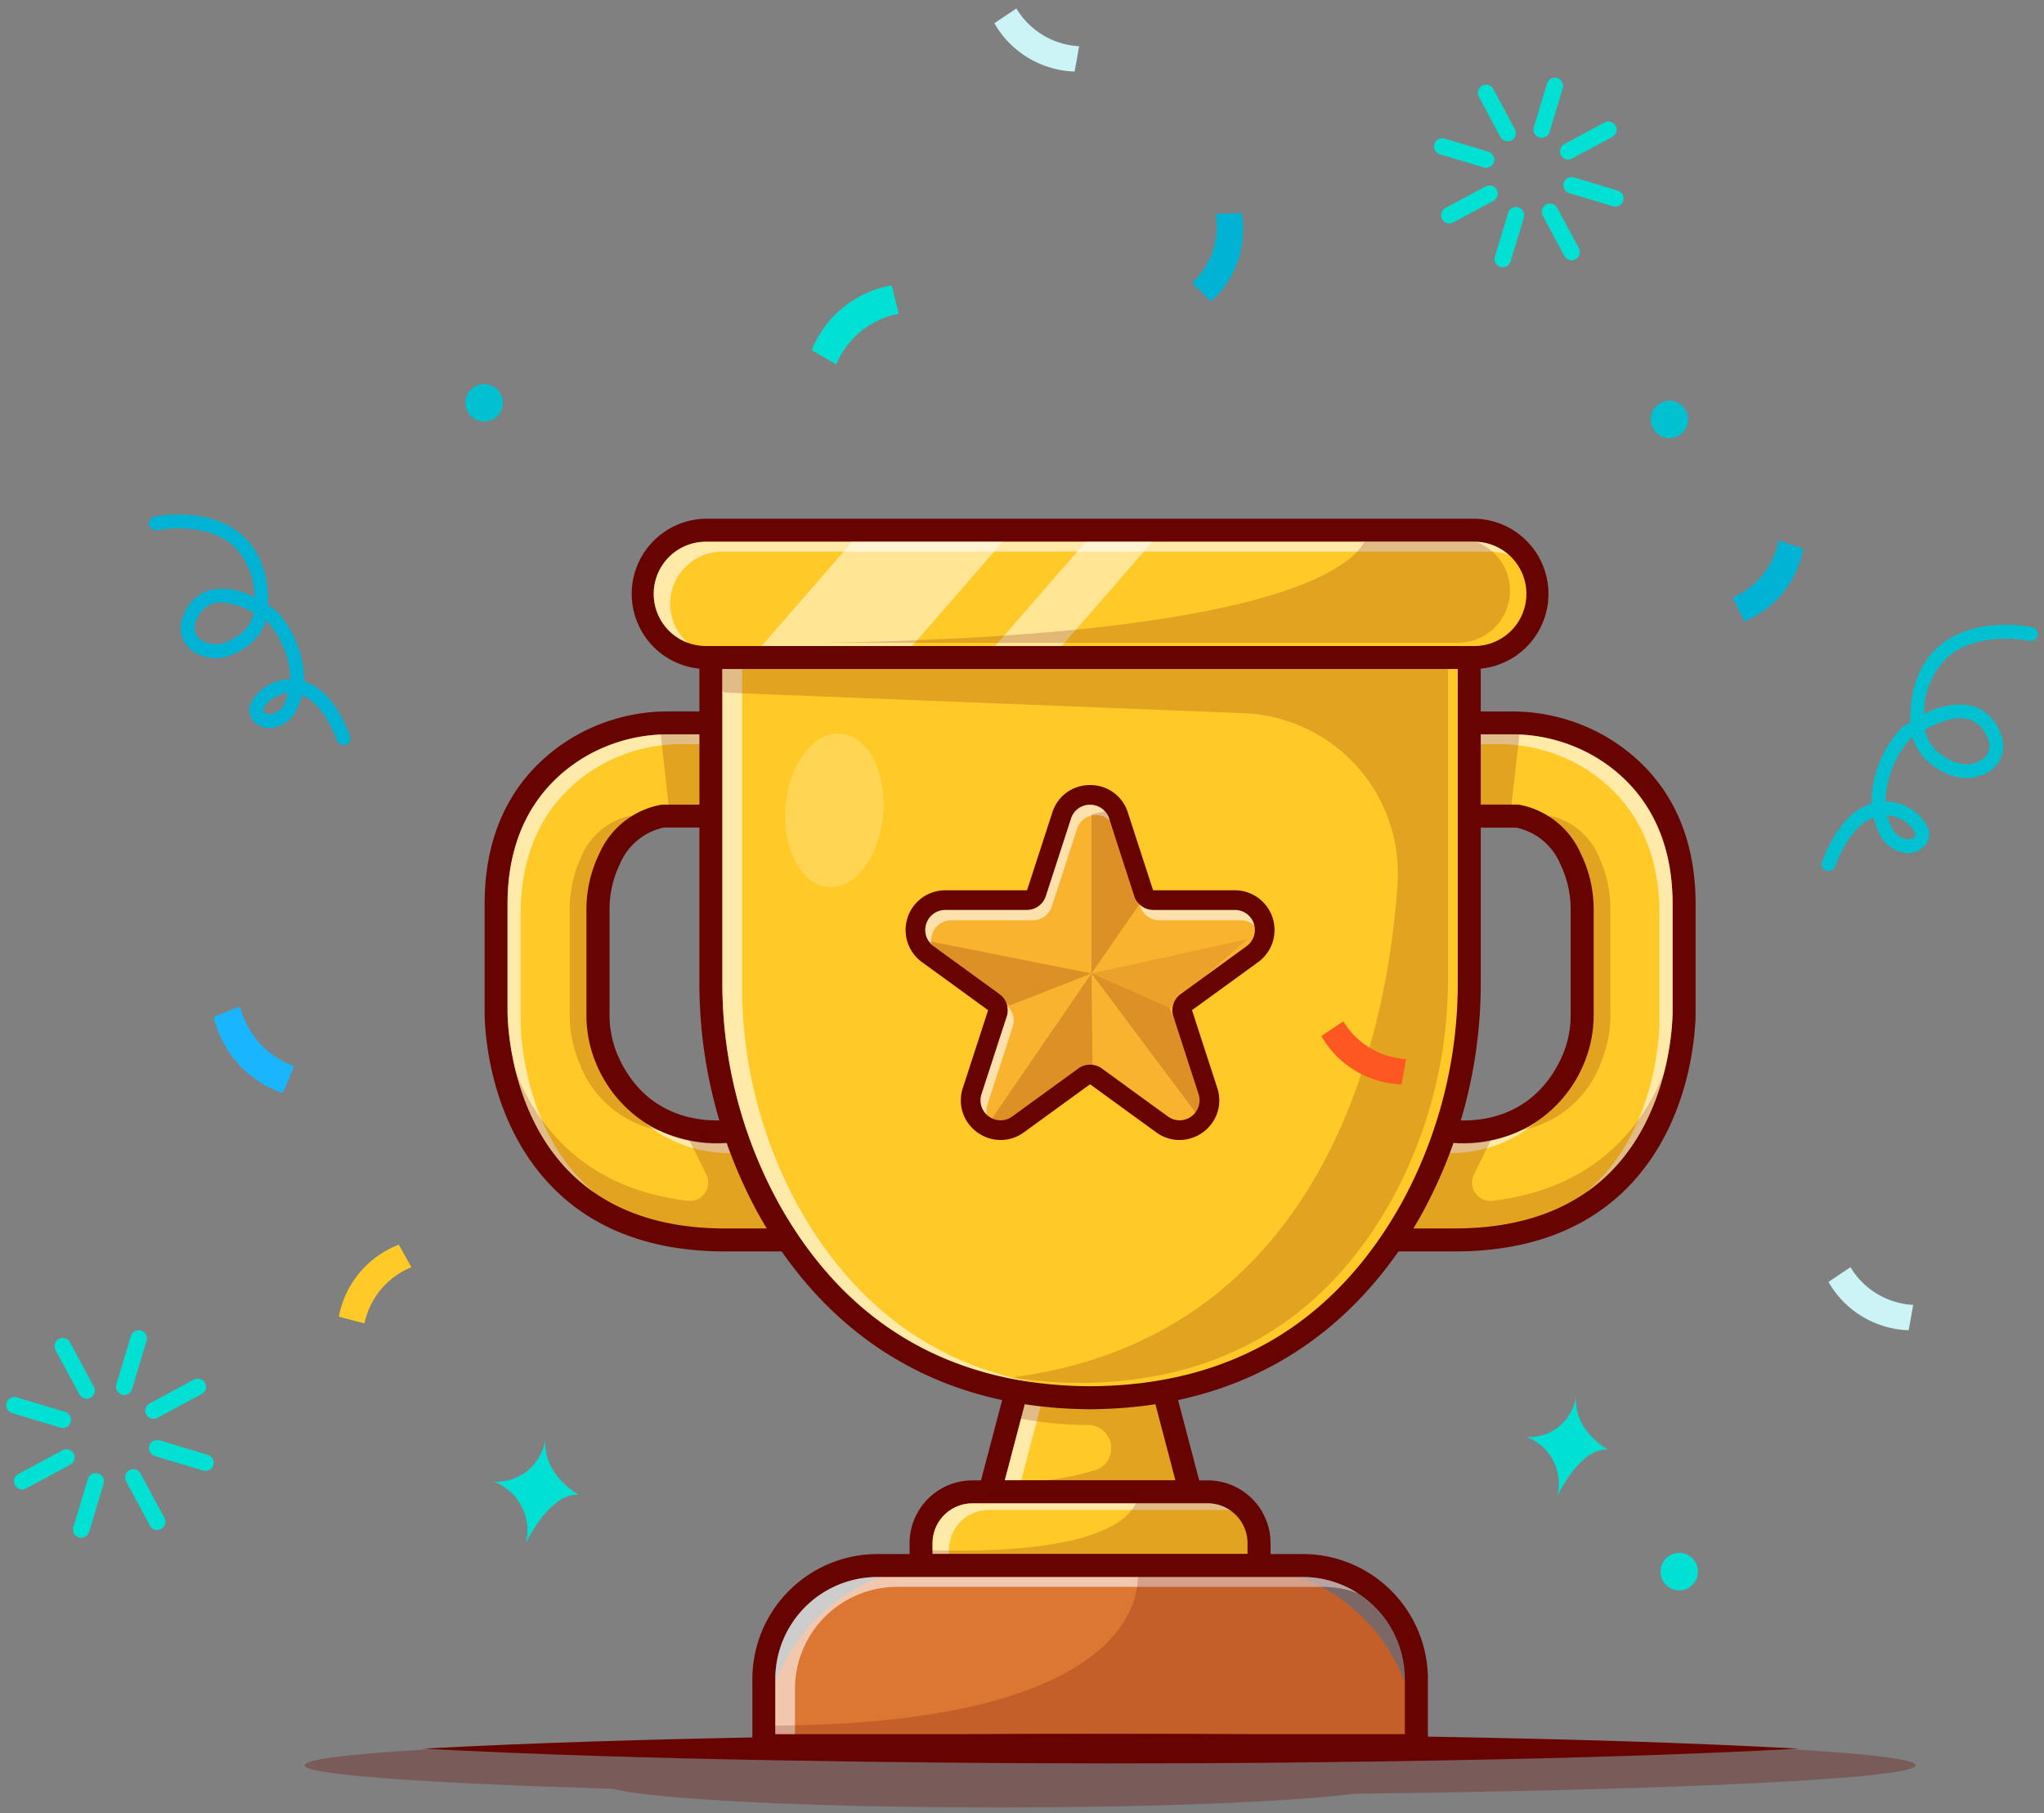 <svg xmlns="http://www.w3.org/2000/svg" xmlns:xlink="http://www.w3.org/1999/xlink" width="172.618" height="153.109" viewBox="0 0 172.618 153.109">
  <rect x="0" y="0" width="172.618" height="153.109" fill="#808080" stroke="none"/>
  <defs>
    <clipPath id="clip-path">
      <path id="SVGID" d="M1374.214,1457.5h-64.889a4.4,4.4,0,1,0,0,8.808h64.889a4.4,4.4,0,1,0,0-8.808Z" transform="translate(-1304.922 -1457.5)" fill="none" stroke="rgba(0,0,0,0)" stroke-miterlimit="10" stroke-width="1"/>
    </clipPath>
  </defs>
  <g id="Group_1226" data-name="Group 1226" transform="translate(-523.054 -552.219)">
    <g id="Group_1178" data-name="Group 1178" transform="translate(563.975 596.017)">
      <g id="Group_1123" data-name="Group 1123" transform="translate(75.097 16.267)">
        <g id="Group_1116" data-name="Group 1116">
          <path id="Path_2614" data-name="Path 2614" d="M2425.7,1733.359h4a14.83,14.83,0,0,1,7.36,1.9c3.421,1.953,7.246,5.829,7.246,13.4v9s.391,19.361-19.361,19.361h-5.875l4.628-9.3s7.7,1.719,11.138-5.688a9.694,9.694,0,0,0,.865-4.083v-8.771a9.658,9.658,0,0,0-.978-4.325,6.2,6.2,0,0,0-4.5-3.618H2425.7Z" transform="translate(-2418.09 -1732.389)" fill="#ffca28" stroke="rgba(0,0,0,0)" stroke-miterlimit="10" stroke-width="1"/>
          <path id="Path_2615" data-name="Path 2615" d="M2408.4,1761.456h-5.875a.971.971,0,0,1-.869-1.4l4.628-9.3a.971.971,0,0,1,1.08-.515c.283.062,6.993,1.437,10.046-5.149a8.667,8.667,0,0,0,.775-3.674v-8.771a8.74,8.74,0,0,0-.875-3.892,5.191,5.191,0,0,0-3.714-3.081h-4.437a.971.971,0,0,1-.97-.97v-7.867a.971.971,0,0,1,.97-.97h4a15.822,15.822,0,0,1,7.841,2.029c3.529,2.015,7.735,6.121,7.735,14.24v9c.007.344.112,8.948-5.727,14.906C2419.48,1759.63,2414.567,1761.456,2408.4,1761.456Zm-4.309-1.941h4.309c5.622,0,10.069-1.629,13.218-4.843,5.275-5.382,5.174-13.448,5.173-13.529v-9.015c0-7.188-3.674-10.794-6.757-12.554a13.877,13.877,0,0,0-6.879-1.774h-3.025v5.927h3.55a1,1,0,0,1,.159.013,7.1,7.1,0,0,1,5.207,4.141,10.69,10.69,0,0,1,1.08,4.759v8.771a10.6,10.6,0,0,1-.955,4.49,10.907,10.907,0,0,1-11.462,6.34Z" transform="translate(-2401.558 -1715.859)" fill="#670301" stroke="rgba(0,0,0,0)" stroke-miterlimit="10" stroke-width="1"/>
        </g>
        <g id="Group_1119" data-name="Group 1119" transform="translate(5.716 1.941)">
          <g id="Group_1117" data-name="Group 1117" transform="translate(0 32.791)" opacity="0.6">
            <path id="Path_2616" data-name="Path 2616" d="M2504.641,2344.761l.439-.883a11.871,11.871,0,0,0,7.514-1.651A11.292,11.292,0,0,1,2504.641,2344.761Z" transform="translate(-2504.641 -2342.228)" fill="#fff" stroke="rgba(0,0,0,0)" stroke-miterlimit="10" stroke-width="1"/>
          </g>
          <g id="Group_1118" data-name="Group 1118" transform="translate(2.86)" opacity="0.6">
            <path id="Path_2617" data-name="Path 2617" d="M2566.586,1788.575c5.269-5.365,5.186-13.46,5.184-13.56v-9c0-7.188-3.675-10.794-6.757-12.554a13.876,13.876,0,0,0-6.879-1.774h-1.916v-.832h3.025a13.878,13.878,0,0,1,6.879,1.774c3.083,1.76,6.757,5.367,6.757,12.554v9c0,.1.085,8.2-5.184,13.56a14.713,14.713,0,0,1-2.221,1.849A14.786,14.786,0,0,0,2566.586,1788.575Z" transform="translate(-2556.218 -1750.859)" fill="#fff" stroke="rgba(0,0,0,0)" stroke-miterlimit="10" stroke-width="1"/>
          </g>
        </g>
        <g id="Group_1120" data-name="Group 1120" transform="translate(9.222 8.837)" opacity="0.2">
          <path id="Path_2618" data-name="Path 2618" d="M2574.768,1896.035a10.44,10.44,0,0,0,.794-4.083v-8.771a10.379,10.379,0,0,0-.9-4.325,5.828,5.828,0,0,0-4.131-3.618h3.068a5.829,5.829,0,0,1,4.131,3.618,10.379,10.379,0,0,1,.9,4.325v8.771a10.431,10.431,0,0,1-.795,4.083,8.926,8.926,0,0,1-9.969,5.739A8.833,8.833,0,0,0,2574.768,1896.035Z" transform="translate(-2567.866 -1875.238)" fill="#670301" stroke="rgba(0,0,0,0)" stroke-miterlimit="10" stroke-width="1"/>
        </g>
        <g id="Group_1121" data-name="Group 1121" transform="translate(7.986 0.97)" opacity="0.2">
          <path id="Path_2619" data-name="Path 2619" d="M2545.575,1741.226v-7.867H2550l-.891,7.867Z" transform="translate(-2545.575 -1733.359)" fill="#670301" stroke="rgba(0,0,0,0)" stroke-miterlimit="10" stroke-width="1"/>
        </g>
        <g id="Group_1122" data-name="Group 1122" transform="translate(0.97 22.319)" opacity="0.2">
          <path id="Path_2620" data-name="Path 2620" d="M2444.3,2121.312v-2.946c-.017,1.785-.617,17.158-16.18,19a1.542,1.542,0,0,1-1.576-2.208l1.824-3.7a10.614,10.614,0,0,1-3.478-.094l-3.873,6.185h-.4l-1.551,3.118h5.875C2444.687,2140.673,2444.3,2121.312,2444.3,2121.312Z" transform="translate(-2419.06 -2118.366)" fill="#670301" stroke="rgba(0,0,0,0)" stroke-miterlimit="10" stroke-width="1"/>
        </g>
      </g>
      <g id="Group_1131" data-name="Group 1131" transform="translate(0 16.267)">
        <g id="Group_1124" data-name="Group 1124">
          <path id="Path_2621" data-name="Path 2621" d="M1083.328,1733.359h-4a14.829,14.829,0,0,0-7.36,1.9c-3.421,1.953-7.246,5.829-7.246,13.4v9s-.391,19.361,19.361,19.361h5.875l-4.628-9.3s-7.7,1.719-11.138-5.688a9.7,9.7,0,0,1-.865-4.083v-8.771a9.661,9.661,0,0,1,.978-4.325,6.2,6.2,0,0,1,4.5-3.618h4.521Z" transform="translate(-1063.755 -1732.389)" fill="#ffca28" stroke="rgba(0,0,0,0)" stroke-miterlimit="10" stroke-width="1"/>
          <path id="Path_2622" data-name="Path 2622" d="M1073.43,1761.456h-5.875c-6.163,0-11.077-1.825-14.6-5.425-5.839-5.958-5.734-14.563-5.727-14.926v-8.976c0-8.119,4.206-12.225,7.735-14.24a15.824,15.824,0,0,1,7.841-2.029h4a.97.97,0,0,1,.97.97v7.867a.971.971,0,0,1-.97.97h-4.437a5.191,5.191,0,0,0-3.714,3.081,8.737,8.737,0,0,0-.876,3.892v8.771a8.665,8.665,0,0,0,.776,3.674c3.053,6.586,9.765,5.211,10.049,5.149a.973.973,0,0,1,1.078.515l4.628,9.3a.97.97,0,0,1-.869,1.4ZM1062.8,1717.8a13.879,13.879,0,0,0-6.879,1.774c-3.082,1.76-6.757,5.366-6.757,12.554v9c0,.1-.085,8.2,5.184,13.56,3.148,3.206,7.592,4.831,13.207,4.831h4.308l-3.618-7.273a10.9,10.9,0,0,1-11.462-6.34,10.592,10.592,0,0,1-.956-4.49v-8.771a10.688,10.688,0,0,1,1.08-4.759,7.1,7.1,0,0,1,5.207-4.141,1,1,0,0,1,.159-.013h3.55V1717.8Z" transform="translate(-1047.223 -1715.859)" fill="#670301" stroke="rgba(0,0,0,0)" stroke-miterlimit="10" stroke-width="1"/>
        </g>
        <g id="Group_1127" data-name="Group 1127" transform="translate(1.941 1.941)">
          <g id="Group_1125" data-name="Group 1125" transform="translate(11.568 32.791)" opacity="0.6">
            <path id="Path_2623" data-name="Path 2623" d="M1298.8,2344.761l-.439-.883a11.871,11.871,0,0,1-7.514-1.651A11.291,11.291,0,0,0,1298.8,2344.761Z" transform="translate(-1290.851 -2342.228)" fill="#fff" stroke="rgba(0,0,0,0)" stroke-miterlimit="10" stroke-width="1"/>
          </g>
          <g id="Group_1126" data-name="Group 1126" opacity="0.6">
            <path id="Path_2624" data-name="Path 2624" d="M1088.525,1788.575c-5.269-5.365-5.185-13.46-5.184-13.56v-9c0-7.188,3.674-10.794,6.757-12.554a13.878,13.878,0,0,1,6.879-1.774h1.916v-.832h-3.025a13.878,13.878,0,0,0-6.879,1.774c-3.082,1.76-6.757,5.367-6.757,12.554v9c0,.1-.085,8.2,5.184,13.56a14.7,14.7,0,0,0,2.221,1.849A14.763,14.763,0,0,1,1088.525,1788.575Z" transform="translate(-1082.232 -1750.859)" fill="#fff" stroke="rgba(0,0,0,0)" stroke-miterlimit="10" stroke-width="1"/>
          </g>
        </g>
        <g id="Group_1128" data-name="Group 1128" transform="translate(7.192 8.837)" opacity="0.2">
          <path id="Path_2625" data-name="Path 2625" d="M1180.781,1896.035a10.434,10.434,0,0,1-.795-4.083v-8.771a10.381,10.381,0,0,1,.9-4.325,5.829,5.829,0,0,1,4.131-3.618h-3.068a5.829,5.829,0,0,0-4.131,3.618,10.379,10.379,0,0,0-.9,4.325v8.771a10.436,10.436,0,0,0,.795,4.083,8.926,8.926,0,0,0,9.97,5.739A8.832,8.832,0,0,1,1180.781,1896.035Z" transform="translate(-1176.918 -1875.238)" fill="#670301" stroke="rgba(0,0,0,0)" stroke-miterlimit="10" stroke-width="1"/>
        </g>
        <g id="Group_1129" data-name="Group 1129" transform="translate(14.764 0.97)" opacity="0.2">
          <path id="Path_2626" data-name="Path 2626" d="M1317.914,1741.226v-7.867h-4.428l.891,7.867Z" transform="translate(-1313.486 -1733.359)" fill="#670301" stroke="rgba(0,0,0,0)" stroke-miterlimit="10" stroke-width="1"/>
        </g>
        <g id="Group_1130" data-name="Group 1130" transform="translate(0.971 22.319)" opacity="0.2">
          <path id="Path_2627" data-name="Path 2627" d="M1064.726,2121.312v-2.946c.017,1.785.618,17.158,16.181,19a1.542,1.542,0,0,0,1.576-2.208l-1.824-3.7a10.615,10.615,0,0,0,3.478-.094l3.873,6.185h.4l1.551,3.118h-5.875C1064.335,2140.673,1064.726,2121.312,1064.726,2121.312Z" transform="translate(-1064.726 -2118.366)" fill="#670301" stroke="rgba(0,0,0,0)" stroke-miterlimit="10" stroke-width="1"/>
        </g>
      </g>
      <g id="Group_1132" data-name="Group 1132" transform="translate(41.702 68.066)">
        <path id="Path_2628" data-name="Path 2628" d="M1833.726,2680.657H1816.8l3.455-13.129h10.02Z" transform="translate(-1815.826 -2666.557)" fill="#ffca28" stroke="rgba(0,0,0,0)" stroke-miterlimit="10" stroke-width="1"/>
        <path id="Path_2629" data-name="Path 2629" d="M1817.2,2665.1h-16.93a.97.97,0,0,1-.938-1.217l3.455-13.129a.97.97,0,0,1,.938-.723h10.02a.97.97,0,0,1,.938.723l3.455,13.129a.97.97,0,0,1-.938,1.217Zm-15.671-1.941h14.413l-2.944-11.188h-8.524Z" transform="translate(-1799.297 -2650.029)" fill="#670301" stroke="rgba(0,0,0,0)" stroke-miterlimit="10" stroke-width="1"/>
      </g>
      <g id="Group_1133" data-name="Group 1133" transform="translate(43.931 70.007)" opacity="0.6">
        <path id="Path_2630" data-name="Path 2630" d="M1842.442,2685.029l-2.944,11.189h1.386l2.944-11.189Z" transform="translate(-1839.497 -2685.029)" fill="#fff" stroke="rgba(0,0,0,0)" stroke-miterlimit="10" stroke-width="1"/>
      </g>
      <g id="Group_1134" data-name="Group 1134" transform="translate(35.894 81.195)">
        <path id="Rectangle_224" data-name="Rectangle 224" d="M6.219,0H22.327a6.219,6.219,0,0,1,6.219,6.219v0a0,0,0,0,1,0,0H0a0,0,0,0,1,0,0v0A6.219,6.219,0,0,1,6.219,0Z" transform="translate(0.97 0.97)" fill="#ffca28" stroke="rgba(0,0,0,0)" stroke-miterlimit="10" stroke-width="1"/>
        <path id="Path_2631" data-name="Path 2631" d="M1724.073,2894.968h-28.546a.97.97,0,0,1-.97-.97v-1.885a5.311,5.311,0,0,1,5.305-5.305h19.876a5.311,5.311,0,0,1,5.305,5.305V2894A.97.97,0,0,1,1724.073,2894.968Zm-27.575-1.941h26.6v-.914a3.368,3.368,0,0,0-3.365-3.365h-19.876a3.368,3.368,0,0,0-3.364,3.365Z" transform="translate(-1694.557 -2886.808)" fill="#670301" stroke="rgba(0,0,0,0)" stroke-miterlimit="10" stroke-width="1"/>
      </g>
      <g id="Group_1135" data-name="Group 1135" transform="translate(37.835 83.136)" opacity="0.6">
        <path id="Path_2632" data-name="Path 2632" d="M1730.942,2925.731a3.368,3.368,0,0,1,3.364-3.364h19.876a3.4,3.4,0,0,1,.526.045,3.342,3.342,0,0,0-1.913-.6H1732.92a3.368,3.368,0,0,0-3.364,3.364v.914h1.386Z" transform="translate(-1729.556 -2921.812)" fill="#fff" stroke="rgba(0,0,0,0)" stroke-miterlimit="10" stroke-width="1"/>
      </g>
      <g id="Group_1136" data-name="Group 1136" transform="translate(22.613 87.415)">
        <path id="Rectangle_225" data-name="Rectangle 225" d="M15.2,0h24.7a15.2,15.2,0,0,1,15.2,15.2v0a0,0,0,0,1,0,0H0a0,0,0,0,1,0,0v0A15.2,15.2,0,0,1,15.2,0Z" transform="translate(0.97 0.97)" fill="#dc7633" stroke="rgba(0,0,0,0)" stroke-miterlimit="10" stroke-width="1"/>
        <path id="Path_2633" data-name="Path 2633" d="M1511.106,3016.112H1456a.97.97,0,0,1-.97-.97v-5.614a10.571,10.571,0,0,1,10.559-10.559h35.932a10.571,10.571,0,0,1,10.559,10.559v5.614A.97.97,0,0,1,1511.106,3016.112Zm-54.139-1.941h53.168v-4.644a8.628,8.628,0,0,0-8.618-8.618h-35.932a8.628,8.628,0,0,0-8.618,8.618Z" transform="translate(-1455.026 -2998.969)" fill="#670301" stroke="rgba(0,0,0,0)" stroke-miterlimit="10" stroke-width="1"/>
      </g>
      <g id="Group_1137" data-name="Group 1137" transform="translate(24.553 89.355)" opacity="0.6">
        <path id="Path_2634" data-name="Path 2634" d="M1491.69,3043.42a8.628,8.628,0,0,1,8.618-8.618h35.932a8.575,8.575,0,0,1,2.979.531,8.564,8.564,0,0,0-4.642-1.363h-35.932a8.628,8.628,0,0,0-8.618,8.618v4.644h1.663Z" transform="translate(-1490.027 -3033.97)" fill="#fff" stroke="rgba(0,0,0,0)" stroke-miterlimit="10" stroke-width="1"/>
      </g>
      <g id="Group_1138" data-name="Group 1138" transform="translate(18.144 0.398)">
        <path id="Path_2635" data-name="Path 2635" d="M1424.135,1447.179h-.353l-31.847.047v37.612a39.484,39.484,0,0,0,4.886,19.254c4.33,7.761,12.344,15.8,26.961,15.931v.006c.06,0,.117,0,.176,0s.117,0,.176,0v-.006c14.617-.129,22.631-8.17,26.961-15.931a39.487,39.487,0,0,0,4.886-19.254v-37.612Z" transform="translate(-1390.965 -1446.209)" fill="#ffca28" stroke="rgba(0,0,0,0)" stroke-miterlimit="10" stroke-width="1"/>
        <path id="Path_2636" data-name="Path 2636" d="M1407.605,1504.47l-.117,0h-.119a1.613,1.613,0,0,1-.234-.005c-15.405-.177-23.561-9.026-27.69-16.428a40.538,40.538,0,0,1-5.009-19.726V1430.7a.97.97,0,0,1,.969-.97l32.2-.048h0l31.847.047a.97.97,0,0,1,.969.97v37.612a40.538,40.538,0,0,1-5.009,19.726c-4.13,7.4-12.284,16.252-27.691,16.428A1,1,0,0,1,1407.605,1504.47Zm-.181-1.944h.089q.041,0,.083,0c11.677-.1,20.465-5.3,26.122-15.434a38.59,38.59,0,0,0,4.763-18.781v-36.643l-30.878-.046h-.353l-30.875.046v36.643a38.593,38.593,0,0,0,4.763,18.781c5.656,10.138,14.445,15.331,26.122,15.434.028,0,.056,0,.084,0Z" transform="translate(-1374.435 -1429.679)" fill="#670301" stroke="rgba(0,0,0,0)" stroke-miterlimit="10" stroke-width="1"/>
      </g>
      <g id="Group_1139" data-name="Group 1139" transform="translate(20.085 2.339)" opacity="0.6">
        <path id="Path_2637" data-name="Path 2637" d="M1415.863,1520.427a38.591,38.591,0,0,1-4.763-18.781V1465l30.875-.046,29.567.044v-.275l-31.231-.046-30.875.046v36.643a38.593,38.593,0,0,0,4.763,18.781c4.86,8.71,12.033,13.766,21.362,15.084C1427.039,1533.572,1420.43,1528.612,1415.863,1520.427Z" transform="translate(-1409.436 -1464.68)" fill="#fff" stroke="rgba(0,0,0,0)" stroke-miterlimit="10" stroke-width="1"/>
      </g>
      <g id="Group_1140" data-name="Group 1140" transform="translate(24.888 17.794)" opacity="0.2">
        <ellipse id="Ellipse_276" data-name="Ellipse 276" cx="6.503" cy="4.131" rx="6.503" ry="4.131" transform="translate(0 12.961) rotate(-85.229)" fill="#fff" stroke="rgba(0,0,0,0)" stroke-miterlimit="10" stroke-width="1"/>
      </g>
      <g id="Group_1141" data-name="Group 1141" transform="translate(20.085 2.339)" opacity="0.2">
        <path id="Path_2638" data-name="Path 2638" d="M1433.557,1534.886c.13-.016.257-.036.387-.053a35.586,35.586,0,0,0,5.546.473c.029,0,.057,0,.085,0h.078l.088,0c.028,0,.056,0,.084,0,11.677-.1,20.465-5.3,26.122-15.434a38.592,38.592,0,0,0,4.764-18.781v-36.367l-30.4-.045-30.875.046v12.141l.21.157,43.823,1.739a13.542,13.542,0,0,1,12.984,14.443C1465.384,1508.763,1458.724,1531.813,1433.557,1534.886Z" transform="translate(-1409.436 -1464.68)" fill="#670301" stroke="rgba(0,0,0,0)" stroke-miterlimit="10" stroke-width="1"/>
      </g>
      <g id="Group_1142" data-name="Group 1142" transform="translate(12.349 0)">
        <rect id="Rectangle_226" data-name="Rectangle 226" width="75.637" height="10.748" rx="5.374" transform="translate(0.97 0.97)" fill="#ffca28" stroke="rgba(0,0,0,0)" stroke-miterlimit="10" stroke-width="1"/>
        <path id="Path_2639" data-name="Path 2639" d="M1341.156,1435.188h-64.889a6.345,6.345,0,0,1,0-12.689h64.889a6.345,6.345,0,0,1,0,12.689Zm-64.889-10.749a4.4,4.4,0,0,0,0,8.808h64.889a4.4,4.4,0,0,0,0-8.808Z" transform="translate(-1269.923 -1422.499)" fill="#670301" stroke="rgba(0,0,0,0)" stroke-miterlimit="10" stroke-width="1"/>
      </g>
      <g id="Group_1143" data-name="Group 1143" transform="translate(14.289 1.941)" opacity="0.6">
        <path id="Path_2640" data-name="Path 2640" d="M1306.308,1462.736a4.409,4.409,0,0,1,4.4-4.4H1375.6a4.374,4.374,0,0,1,1.527.279,4.381,4.381,0,0,0-2.914-1.11h-64.889a4.4,4.4,0,0,0-1.527,8.529A4.39,4.39,0,0,1,1306.308,1462.736Z" transform="translate(-1304.922 -1457.5)" fill="#fff" stroke="rgba(0,0,0,0)" stroke-miterlimit="10" stroke-width="1"/>
      </g>
      <g id="Group_1144" data-name="Group 1144" transform="translate(42.212 73.642)" opacity="0.2">
        <path id="Path_2641" data-name="Path 2641" d="M1810.61,2752.734a32.557,32.557,0,0,0,6.635.724,1.955,1.955,0,0,1,.655,3.8,24.683,24.683,0,0,1-8.5,1.021l-.9,1.124h17.759l-2.155-8.818s-8.727,2.182-13.177.1Z" transform="translate(-1808.498 -2750.582)" fill="#670301" stroke="rgba(0,0,0,0)" stroke-miterlimit="10" stroke-width="1"/>
      </g>
      <g id="Group_1145" data-name="Group 1145" transform="translate(36.93 82.184)" opacity="0.2">
        <path id="Path_2642" data-name="Path 2642" d="M1731.447,2904.92s.439,5.284-18.22,4.61v1.012h29.155l-.831-2.888S1740.787,2903.57,1731.447,2904.92Z" transform="translate(-1713.227 -2904.646)" fill="#670301" stroke="rgba(0,0,0,0)" stroke-miterlimit="10" stroke-width="1"/>
      </g>
      <g id="Group_1146" data-name="Group 1146" transform="translate(23.667 88.185)" opacity="0.2">
        <path id="Path_2643" data-name="Path 2643" d="M1505.507,3013.548s2.248,13.038-31.472,13.038l.225,1.461h55.188v-6.969S1526.3,3010.063,1505.507,3013.548Z" transform="translate(-1474.035 -3012.867)" fill="#670301" stroke="rgba(0,0,0,0)" stroke-miterlimit="10" stroke-width="1"/>
      </g>
      <g id="Group_1158" data-name="Group 1158" transform="translate(35.551 22.489)">
        <g id="Group_1149" data-name="Group 1149">
          <g id="Group_1147" data-name="Group 1147" transform="translate(0.833 0.832)">
            <path id="Path_2644" data-name="Path 2644" d="M1725.707,1871.388a2.5,2.5,0,0,1-1.476-.489l-5.572-4.048a.857.857,0,0,0-1.007,0l-5.572,4.048a2.5,2.5,0,0,1-1.476.489,2.556,2.556,0,0,1-2.058-1.058,2.481,2.481,0,0,1-.345-2.248l2.128-6.55a.854.854,0,0,0-.311-.958l-5.572-4.048a2.52,2.52,0,0,1,1.482-4.559h6.887a.855.855,0,0,0,.815-.592l2.128-6.55a2.52,2.52,0,0,1,4.794,0l2.128,6.55a.855.855,0,0,0,.815.592h6.887a2.52,2.52,0,0,1,1.482,4.559l-5.572,4.048a.855.855,0,0,0-.311.958l2.128,6.55a2.48,2.48,0,0,1-.345,2.248A2.556,2.556,0,0,1,1725.707,1871.388Z" transform="translate(-1703.403 -1843.083)" fill="#f9b32f" stroke="rgba(0,0,0,0)" stroke-miterlimit="10" stroke-width="1"/>
          </g>
          <g id="Group_1148" data-name="Group 1148">
            <path id="Path_2645" data-name="Path 2645" d="M1703.959,1829.746a1.658,1.658,0,0,1,1.606,1.167l2.128,6.55a1.689,1.689,0,0,0,1.606,1.167h6.887a1.689,1.689,0,0,1,.993,3.055l-5.572,4.048a1.689,1.689,0,0,0-.613,1.888l2.128,6.55a1.694,1.694,0,0,1-1.611,2.218,1.664,1.664,0,0,1-.987-.33l-5.572-4.048a1.689,1.689,0,0,0-1.985,0l-5.572,4.048a1.664,1.664,0,0,1-.987.33,1.694,1.694,0,0,1-1.612-2.218l2.128-6.55a1.689,1.689,0,0,0-.614-1.888l-5.572-4.048a1.689,1.689,0,0,1,.993-3.055h6.887a1.688,1.688,0,0,0,1.606-1.167l2.128-6.55a1.658,1.658,0,0,1,1.606-1.167m0-1.663a3.3,3.3,0,0,0-3.188,2.316l-2.128,6.55a.025.025,0,0,1-.024.017h-6.887a3.352,3.352,0,0,0-1.97,6.064l5.572,4.048a.025.025,0,0,1,.009.028l-2.128,6.55a3.3,3.3,0,0,0,.463,2.994,3.391,3.391,0,0,0,2.73,1.4,3.326,3.326,0,0,0,1.964-.648l5.572-4.048a.023.023,0,0,1,.015,0,.022.022,0,0,1,.014,0l5.572,4.048a3.326,3.326,0,0,0,1.964.648,3.391,3.391,0,0,0,2.73-1.4,3.3,3.3,0,0,0,.463-2.994l-2.128-6.55a.026.026,0,0,1,.009-.028l5.572-4.048a3.352,3.352,0,0,0-1.97-6.064H1709.3a.025.025,0,0,1-.024-.017l-2.128-6.55a3.3,3.3,0,0,0-3.188-2.316Z" transform="translate(-1688.373 -1828.083)" fill="#670301" stroke="rgba(0,0,0,0)" stroke-miterlimit="10" stroke-width="1"/>
          </g>
        </g>
        <g id="Group_1150" data-name="Group 1150" transform="translate(19.767 10.083)" opacity="0.6">
          <path id="Path_2646" data-name="Path 2646" d="M2044.915,2010.085a1.688,1.688,0,0,0,1.606,1.167h6.887a1.643,1.643,0,0,1,1.14.441,1.66,1.66,0,0,0-1.641-1.309h-6.887a1.685,1.685,0,0,1-1.159-.464Z" transform="translate(-2044.861 -2009.919)" fill="#fff" stroke="rgba(0,0,0,0)" stroke-miterlimit="10" stroke-width="1"/>
        </g>
        <g id="Group_1151" data-name="Group 1151" transform="translate(6.336 18.646)" opacity="0.6">
          <path id="Path_2647" data-name="Path 2647" d="M1803.223,2172.658l2.128-6.55a1.685,1.685,0,0,0-.464-1.76,1.68,1.68,0,0,1-.036.892l-2.128,6.55a1.647,1.647,0,0,0,.453,1.753A1.675,1.675,0,0,1,1803.223,2172.658Z" transform="translate(-1802.635 -2164.348)" fill="#fff" stroke="rgba(0,0,0,0)" stroke-miterlimit="10" stroke-width="1"/>
        </g>
        <g id="Group_1152" data-name="Group 1152" transform="translate(1.671 1.663)" opacity="0.6">
          <path id="Path_2648" data-name="Path 2648" d="M1720.693,1867.835h6.887a1.689,1.689,0,0,0,1.606-1.167l2.128-6.55a1.694,1.694,0,0,1,2.759-.721l-.048-.148a1.689,1.689,0,0,0-3.212,0l-2.128,6.55a1.689,1.689,0,0,1-1.606,1.167h-6.887a1.686,1.686,0,0,0-1.15,2.92A1.688,1.688,0,0,1,1720.693,1867.835Z" transform="translate(-1718.504 -1858.083)" fill="#fff" stroke="rgba(0,0,0,0)" stroke-miterlimit="10" stroke-width="1"/>
        </g>
        <g id="Group_1153" data-name="Group 1153" transform="translate(15.704 2.197)" opacity="0.2">
          <path id="Path_2649" data-name="Path 2649" d="M1971.591,1867.982v13.429l3.986-5.751-2.771-7.956Z" transform="translate(-1971.591 -1867.704)" fill="#670301" stroke="rgba(0,0,0,0)" stroke-miterlimit="10" stroke-width="1"/>
        </g>
        <g id="Group_1154" data-name="Group 1154" transform="translate(7.33 15.904)" opacity="0.2">
          <path id="Path_2650" data-name="Path 2650" d="M1828.936,2114.9l-8.375,12.216.949.825,7.513-5.009Z" transform="translate(-1820.562 -2114.903)" fill="#670301" stroke="rgba(0,0,0,0)" stroke-miterlimit="10" stroke-width="1"/>
        </g>
        <g id="Group_1155" data-name="Group 1155" transform="translate(1.754 13.137)" opacity="0.2">
          <path id="Path_2651" data-name="Path 2651" d="M1720,2065l13.951,2.767-6.918,2.707Z" transform="translate(-1720 -2065)" fill="#670301" stroke="rgba(0,0,0,0)" stroke-miterlimit="10" stroke-width="1"/>
        </g>
        <g id="Group_1156" data-name="Group 1156" transform="translate(15.704 15.904)" opacity="0.2">
          <path id="Path_2652" data-name="Path 2652" d="M1971.591,2114.9l9.338,12.481-.277-3.327-2.478-6.258Z" transform="translate(-1971.591 -2114.903)" fill="#670301" stroke="rgba(0,0,0,0)" stroke-miterlimit="10" stroke-width="1"/>
        </g>
        <g id="Group_1157" data-name="Group 1157" transform="translate(15.704 13.008)" opacity="0.1">
          <path id="Path_2653" data-name="Path 2653" d="M1971.591,2065.564l13.166-2.9-6.583,5.793Z" transform="translate(-1971.591 -2062.668)" fill="#670301" stroke="rgba(0,0,0,0)" stroke-miterlimit="10" stroke-width="1"/>
        </g>
      </g>
      <g id="Group_1162" data-name="Group 1162" transform="translate(14.289 1.941)">
        <g id="Group_1161" data-name="Group 1161" clip-path="url(#clip-path)">
          <g id="Group_1159" data-name="Group 1159" transform="translate(6.25 -9.253)" opacity="0.5">
            <rect id="Rectangle_227" data-name="Rectangle 227" width="9.592" height="28.286" transform="matrix(0.754, 0.656, -0.656, 0.754, 18.569, 0)" fill="#fff" stroke="rgba(0,0,0,0)" stroke-miterlimit="10" stroke-width="1"/>
          </g>
          <g id="Group_1160" data-name="Group 1160" transform="translate(25.493 -8.705)" opacity="0.5">
            <rect id="Rectangle_228" data-name="Rectangle 228" width="4.247" height="28.286" transform="matrix(0.754, 0.656, -0.656, 0.754, 18.569, 0)" fill="#fff" stroke="rgba(0,0,0,0)" stroke-miterlimit="10" stroke-width="1"/>
          </g>
        </g>
      </g>
      <g id="Group_1163" data-name="Group 1163" transform="translate(86.777 3.323)" opacity="0.2">
        <path id="Path_2654" data-name="Path 2654" d="M2612.2,1482.434c.081.086.16.174.234.266C2612.362,1482.607,2612.283,1482.52,2612.2,1482.434Z" transform="translate(-2612.202 -1482.434)" fill="#670301" stroke="rgba(0,0,0,0)" stroke-miterlimit="10" stroke-width="1"/>
      </g>
      <g id="Group_1164" data-name="Group 1164" transform="translate(87.317 4.023)" opacity="0.2">
        <path id="Path_2655" data-name="Path 2655" d="M2621.933,1495.049c.052.084.1.167.151.255C2622.038,1495.216,2621.985,1495.133,2621.933,1495.049Z" transform="translate(-2621.933 -1495.049)" fill="#670301" stroke="rgba(0,0,0,0)" stroke-miterlimit="10" stroke-width="1"/>
      </g>
      <g id="Group_1165" data-name="Group 1165" transform="translate(87.064 3.658)" opacity="0.2">
        <path id="Path_2656" data-name="Path 2656" d="M2617.366,1488.477c.067.086.132.172.192.263C2617.5,1488.649,2617.432,1488.563,2617.366,1488.477Z" transform="translate(-2617.366 -1488.477)" fill="#670301" stroke="rgba(0,0,0,0)" stroke-miterlimit="10" stroke-width="1"/>
      </g>
      <g id="Group_1166" data-name="Group 1166" transform="translate(87.939 5.739)" opacity="0.2">
        <path id="Path_2657" data-name="Path 2657" d="M2633.153,1526c.007.054.019.107.024.161C2633.172,1526.106,2633.161,1526.053,2633.153,1526Z" transform="translate(-2633.153 -1525.999)" fill="#670301" stroke="rgba(0,0,0,0)" stroke-miterlimit="10" stroke-width="1"/>
      </g>
      <g id="Group_1167" data-name="Group 1167" transform="translate(87.534 4.414)" opacity="0.2">
        <path id="Path_2658" data-name="Path 2658" d="M2625.841,1502.095c.039.08.08.159.114.242C2625.921,1502.254,2625.88,1502.175,2625.841,1502.095Z" transform="translate(-2625.841 -1502.095)" fill="#670301" stroke="rgba(0,0,0,0)" stroke-miterlimit="10" stroke-width="1"/>
      </g>
      <g id="Group_1168" data-name="Group 1168" transform="translate(87.847 5.269)" opacity="0.2">
        <path id="Path_2659" data-name="Path 2659" d="M2631.5,1517.522c.017.067.037.132.05.2C2631.535,1517.654,2631.515,1517.589,2631.5,1517.522Z" transform="translate(-2631.498 -1517.522)" fill="#670301" stroke="rgba(0,0,0,0)" stroke-miterlimit="10" stroke-width="1"/>
      </g>
      <g id="Group_1169" data-name="Group 1169" transform="translate(87.712 4.829)" opacity="0.2">
        <path id="Path_2660" data-name="Path 2660" d="M2629.048,1509.6c.027.074.057.147.08.224C2629.1,1509.743,2629.075,1509.67,2629.048,1509.6Z" transform="translate(-2629.048 -1509.596)" fill="#670301" stroke="rgba(0,0,0,0)" stroke-miterlimit="10" stroke-width="1"/>
      </g>
      <g id="Group_1170" data-name="Group 1170" transform="translate(28.616 1.941)" opacity="0.2">
        <path id="Path_2661" data-name="Path 2661" d="M1616.878,1466.031a4.4,4.4,0,0,0,1.545-8.522c-.053,0-.105-.008-.159-.008h-9.275c-1.093,2.084-7.568,7.937-45.691,8.531Z" transform="translate(-1563.299 -1457.5)" fill="#670301" stroke="rgba(0,0,0,0)" stroke-miterlimit="10" stroke-width="1"/>
      </g>
      <g id="Group_1171" data-name="Group 1171" transform="translate(17.235 10.495)" opacity="0.2">
        <path id="Path_2662" data-name="Path 2662" d="M1358.046,1611.774c.66.007,1.31.012,1.954.016C1359.356,1611.786,1358.706,1611.781,1358.046,1611.774Z" transform="translate(-1358.046 -1611.774)" fill="#670301" stroke="rgba(0,0,0,0)" stroke-miterlimit="10" stroke-width="1"/>
      </g>
      <g id="Group_1172" data-name="Group 1172" transform="translate(24.352 10.512)" opacity="0.2">
        <path id="Path_2663" data-name="Path 2663" d="M1486.917,1612.07l-.526,0Z" transform="translate(-1486.391 -1612.07)" fill="#670301" stroke="rgba(0,0,0,0)" stroke-miterlimit="10" stroke-width="1"/>
      </g>
      <g id="Group_1173" data-name="Group 1173" transform="translate(19.78 10.514)" opacity="0.2">
        <path id="Path_2664" data-name="Path 2664" d="M1403.941,1612.118l1.445.005Z" transform="translate(-1403.941 -1612.118)" fill="#670301" stroke="rgba(0,0,0,0)" stroke-miterlimit="10" stroke-width="1"/>
      </g>
      <g id="Group_1174" data-name="Group 1174" transform="translate(83.741 1.949)" opacity="0.2">
        <path id="Path_2665" data-name="Path 2665" d="M2557.445,1457.646a4.386,4.386,0,0,1,2.376.8A4.372,4.372,0,0,0,2557.445,1457.646Z" transform="translate(-2557.445 -1457.646)" fill="#670301" stroke="rgba(0,0,0,0)" stroke-miterlimit="10" stroke-width="1"/>
      </g>
      <g id="Group_1175" data-name="Group 1175" transform="translate(86.123 2.754)" opacity="0.2">
        <path id="Path_2666" data-name="Path 2666" d="M2600.405,1472.173q.164.116.318.247Q2600.57,1472.289,2600.405,1472.173Z" transform="translate(-2600.405 -1472.173)" fill="#670301" stroke="rgba(0,0,0,0)" stroke-miterlimit="10" stroke-width="1"/>
      </g>
      <g id="Group_1176" data-name="Group 1176" transform="translate(86.463 3.022)" opacity="0.2">
        <path id="Path_2667" data-name="Path 2667" d="M2606.807,1477.252c-.088-.091-.181-.177-.277-.26C2606.626,1477.075,2606.719,1477.161,2606.807,1477.252Z" transform="translate(-2606.53 -1476.992)" fill="#670301" stroke="rgba(0,0,0,0)" stroke-miterlimit="10" stroke-width="1"/>
      </g>
      <g id="Group_1177" data-name="Group 1177" transform="translate(22.122 10.519)" opacity="0.2">
        <path id="Path_2668" data-name="Path 2668" d="M1447.366,1612.2h0Z" transform="translate(-1446.175 -1612.2)" fill="#670301" stroke="rgba(0,0,0,0)" stroke-miterlimit="10" stroke-width="1"/>
      </g>
    </g>
    <g id="Group_1183" data-name="Group 1183" transform="translate(548.777 698.616)">
      <g id="Group_1179" data-name="Group 1179" transform="translate(0 0.13)" opacity="0.3">
        <path id="Path_2669" data-name="Path 2669" d="M909.2,3277.7c0-1.393-30.458-2.522-68.029-2.522s-68.029,1.129-68.029,2.522c0,.8,10.178,1.522,26.024,1.984,3.419.9,16.677,1.576,32.51,1.576,13.259,0,24.711-.472,30.093-1.156C889.269,3279.781,909.2,3278.827,909.2,3277.7Z" transform="translate(-773.141 -3275.179)" fill="#670301" stroke="rgba(0,0,0,0)" stroke-miterlimit="10" stroke-width="1"/>
      </g>
      <g id="Group_1182" data-name="Group 1182" transform="translate(9.983 0)">
        <g id="Group_1180" data-name="Group 1180" transform="translate(0 1.248)">
          <line id="Line_59" data-name="Line 59" x2="116.211" fill="#ae7c5b" stroke="rgba(0,0,0,0)" stroke-miterlimit="10" stroke-width="1"/>
        </g>
        <g id="Group_1181" data-name="Group 1181">
          <path id="Path_2670" data-name="Path 2670" d="M953.176,3274.074c9.684-.517,19.369-.786,29.053-.97s19.369-.28,29.053-.277,19.368.093,29.053.273,19.368.454,29.053.974c-9.684.519-19.368.791-29.053.973s-19.368.28-29.053.274-19.369-.095-29.053-.278S962.86,3274.59,953.176,3274.074Z" transform="translate(-953.176 -3272.827)" fill="#670301" stroke="rgba(0,0,0,0)" stroke-miterlimit="10" stroke-width="1"/>
        </g>
      </g>
    </g>
    <g id="Group_1184" data-name="Group 1184" transform="translate(535.606 595.649)">
      <path id="Path_2671" data-name="Path 2671" d="M552.061,1435.357a.586.586,0,0,1-.547-.377c-.782-2.05-1.812-3.365-2.956-3.833a6.587,6.587,0,0,1-.427,1.189,2.735,2.735,0,0,1-1.748,1.5,1.814,1.814,0,0,1-2.063-.7,1.407,1.407,0,0,1,.036-1.542,3.832,3.832,0,0,1,3.214-1.8,7.545,7.545,0,0,0-1.973-4.9l-.08-.054a4.2,4.2,0,0,1-1.413,2.041c-1.576,1.24-3.163,1.469-4.589.661a2.39,2.39,0,0,1-1.062-2.884,3.551,3.551,0,0,1,2.2-2.357,5.215,5.215,0,0,1,3.881.606,5.9,5.9,0,0,0-1.921-4.5c-2.389-1.973-6.258-1.2-6.3-1.19a.586.586,0,0,1-.24-1.147c.181-.038,4.449-.9,7.278,1.429,1.6,1.316,2.392,3.359,2.363,6.075q.295.184.6.392a.592.592,0,0,1,.092.078,8.755,8.755,0,0,1,2.335,5.929c1.247.4,2.721,1.583,3.871,4.6a.586.586,0,0,1-.547.795Zm-4.669-4.392a2.649,2.649,0,0,0-.547.107c-1.071.327-1.616,1.173-1.565,1.393a.656.656,0,0,0,.8.24,1.565,1.565,0,0,0,.992-.868A5.336,5.336,0,0,0,547.391,1430.964Zm-5.668-7.659a2.286,2.286,0,0,0-.712.106,2.4,2.4,0,0,0-1.454,1.633,1.219,1.219,0,0,0,.534,1.474c.993.562,2.1.373,3.287-.562a3.032,3.032,0,0,0,1.1-1.76A5.98,5.98,0,0,0,541.724,1423.305Z" transform="translate(-535.606 -1415.876)" fill="#00b3d5" stroke="rgba(0,0,0,0)" stroke-width="1"/>
    </g>
    <g id="Group_1185" data-name="Group 1185" transform="translate(676.883 604.979)">
      <path id="Path_2672" data-name="Path 2672" d="M3084.052,1604.917a.586.586,0,0,1-.546-.8c1.25-3.245,2.842-4.5,4.18-4.909a9.345,9.345,0,0,1,2.516-6.363.587.587,0,0,1,.092-.078q.338-.229.665-.431c0-.018,0-.037,0-.056-.015-2.9.847-5.072,2.561-6.466,3.032-2.465,7.581-1.528,7.772-1.487a.586.586,0,0,1-.244,1.146h0c-.042-.009-4.2-.858-6.793,1.254a6.413,6.413,0,0,0-2.113,4.947,5.618,5.618,0,0,1,4.206-.667,3.775,3.775,0,0,1,2.323,2.513,2.524,2.524,0,0,1-1.131,3.042c-1.51.849-3.188.606-4.853-.7a4.5,4.5,0,0,1-1.532-2.259l-.145.1a8.348,8.348,0,0,0-2.143,5.331,4.071,4.071,0,0,1,3.441,1.927,1.471,1.471,0,0,1,.036,1.611,1.908,1.908,0,0,1-2.172.733,2.893,2.893,0,0,1-1.845-1.6,7.017,7.017,0,0,1-.463-1.318c-1.031.387-2.234,1.484-3.261,4.149A.586.586,0,0,1,3084.052,1604.917Zm4.977-4.7a5.648,5.648,0,0,0,.357,1,1.724,1.724,0,0,0,1.09.96.745.745,0,0,0,.916-.291c.069-.2-.456-1.092-1.554-1.5A2.866,2.866,0,0,0,3089.028,1600.215Zm3.171-7.245a3.342,3.342,0,0,0,1.209,1.974c1.28,1.005,2.476,1.207,3.555.6a1.354,1.354,0,0,0,.6-1.634,2.622,2.622,0,0,0-1.584-1.787C3095.05,1591.818,3093.76,1592.11,3092.2,1592.97Z" transform="translate(-3083.466 -1584.123)" fill="#01c0cf" stroke="rgba(0,0,0,0)" stroke-width="1"/>
    </g>
    <g id="Group_1197" data-name="Group 1197" transform="translate(644.167 558.78)">
      <g id="Group_1186" data-name="Group 1186" transform="translate(8.391 0)">
        <path id="Path_2673" data-name="Path 2673" d="M2645.466,756.036a.693.693,0,0,1-.664-.893l1.111-3.694a.693.693,0,0,1,1.328.4l-1.111,3.694A.693.693,0,0,1,2645.466,756.036Z" transform="translate(-2644.772 -750.955)" fill="#00e1d3" stroke="rgba(0,0,0,0)" stroke-miterlimit="10" stroke-width="1"/>
      </g>
      <g id="Group_1187" data-name="Group 1187" transform="translate(5.108 10.916)">
        <path id="Path_2674" data-name="Path 2674" d="M2586.266,952.9a.693.693,0,0,1-.664-.893l1.111-3.695a.693.693,0,0,1,1.328.4l-1.111,3.694A.694.694,0,0,1,2586.266,952.9Z" transform="translate(-2585.572 -947.815)" fill="#00e1d3" stroke="rgba(0,0,0,0)" stroke-miterlimit="10" stroke-width="1"/>
      </g>
      <g id="Group_1190" data-name="Group 1190" transform="translate(0.586 3.693)">
        <g id="Group_1188" data-name="Group 1188" transform="translate(10.04)">
          <path id="Path_2675" data-name="Path 2675" d="M2685.777,820.773a.693.693,0,0,1-.329-1.3l3.4-1.827a.693.693,0,0,1,.656,1.221l-3.4,1.827A.689.689,0,0,1,2685.777,820.773Z" transform="translate(-2685.083 -817.56)" fill="#00e1d3" stroke="rgba(0,0,0,0)" stroke-miterlimit="10" stroke-width="1"/>
        </g>
        <g id="Group_1189" data-name="Group 1189" transform="translate(0 5.397)">
          <path id="Path_2676" data-name="Path 2676" d="M2504.712,918.112a.693.693,0,0,1-.329-1.3l3.4-1.827a.693.693,0,1,1,.656,1.221l-3.4,1.827A.692.692,0,0,1,2504.712,918.112Z" transform="translate(-2504.018 -914.899)" fill="#00e1d3" stroke="rgba(0,0,0,0)" stroke-miterlimit="10" stroke-width="1"/>
        </g>
      </g>
      <g id="Group_1193" data-name="Group 1193" transform="translate(0 5.108)">
        <g id="Group_1191" data-name="Group 1191" transform="translate(10.916 3.283)">
          <path id="Path_2677" data-name="Path 2677" d="M2694.692,904.779a.69.69,0,0,1-.2-.03l-3.694-1.111a.693.693,0,1,1,.4-1.328l3.694,1.111a.693.693,0,0,1-.2,1.357Z" transform="translate(-2690.304 -902.282)" fill="#00e1d3" stroke="rgba(0,0,0,0)" stroke-miterlimit="10" stroke-width="1"/>
        </g>
        <g id="Group_1192" data-name="Group 1192">
          <path id="Path_2678" data-name="Path 2678" d="M2497.832,845.581a.693.693,0,0,1-.2-.03l-3.694-1.111a.693.693,0,1,1,.4-1.327l3.695,1.111a.693.693,0,0,1-.2,1.357Z" transform="translate(-2493.444 -843.083)" fill="#00e1d3" stroke="rgba(0,0,0,0)" stroke-miterlimit="10" stroke-width="1"/>
        </g>
      </g>
      <g id="Group_1196" data-name="Group 1196" transform="translate(3.693 0.587)">
        <g id="Group_1194" data-name="Group 1194" transform="translate(5.397 10.04)">
          <path id="Path_2679" data-name="Path 2679" d="M2659.907,947.376a.693.693,0,0,1-.611-.365l-1.827-3.4a.693.693,0,1,1,1.221-.656l1.827,3.4a.693.693,0,0,1-.61,1.021Z" transform="translate(-2657.386 -942.592)" fill="#00e1d3" stroke="rgba(0,0,0,0)" stroke-miterlimit="10" stroke-width="1"/>
        </g>
        <g id="Group_1195" data-name="Group 1195">
          <path id="Path_2680" data-name="Path 2680" d="M2562.568,766.317a.693.693,0,0,1-.611-.365l-1.827-3.4a.693.693,0,0,1,1.221-.656l1.827,3.4a.693.693,0,0,1-.61,1.021Z" transform="translate(-2560.048 -761.533)" fill="#00e1d3" stroke="rgba(0,0,0,0)" stroke-miterlimit="10" stroke-width="1"/>
        </g>
      </g>
    </g>
    <g id="Group_1209" data-name="Group 1209" transform="translate(523.583 664.537)">
      <g id="Group_1198" data-name="Group 1198" transform="translate(9.265 0)">
        <path id="Path_2681" data-name="Path 2681" d="M1303.571,552.964a.694.694,0,0,1-.664-.893l1.226-4.079a.693.693,0,0,1,1.328.4l-1.227,4.079A.694.694,0,0,1,1303.571,552.964Z" transform="translate(-1302.877 -547.498)" fill="#00e1d3" stroke="rgba(0,0,0,0)" stroke-width="1"/>
      </g>
      <g id="Group_1199" data-name="Group 1199" transform="translate(5.64 12.052)">
        <path id="Path_2682" data-name="Path 2682" d="M1238.209,770.32a.694.694,0,0,1-.664-.893l1.227-4.079a.693.693,0,0,1,1.328.4l-1.226,4.079A.694.694,0,0,1,1238.209,770.32Z" transform="translate(-1237.516 -764.854)" fill="#00e1d3" stroke="rgba(0,0,0,0)" stroke-width="1"/>
      </g>
      <g id="Group_1202" data-name="Group 1202" transform="translate(0.647 4.078)">
        <g id="Group_1200" data-name="Group 1200" transform="translate(11.085)">
          <path id="Path_2683" data-name="Path 2683" d="M1348.08,624.437a.693.693,0,0,1-.329-1.3l3.751-2.017a.693.693,0,1,1,.656,1.221l-3.751,2.017A.692.692,0,0,1,1348.08,624.437Z" transform="translate(-1347.386 -621.034)" fill="#00e1d3" stroke="rgba(0,0,0,0)" stroke-width="1"/>
        </g>
        <g id="Group_1201" data-name="Group 1201" transform="translate(0 5.96)">
          <path id="Path_2684" data-name="Path 2684" d="M1148.168,731.914a.693.693,0,0,1-.329-1.3l3.751-2.017a.693.693,0,1,1,.656,1.221l-3.751,2.017A.69.69,0,0,1,1148.168,731.914Z" transform="translate(-1147.474 -728.51)" fill="#00e1d3" stroke="rgba(0,0,0,0)" stroke-width="1"/>
        </g>
      </g>
      <g id="Group_1205" data-name="Group 1205" transform="translate(0 5.64)">
        <g id="Group_1203" data-name="Group 1203" transform="translate(12.052 3.624)">
          <path id="Path_2685" data-name="Path 2685" d="M1357.924,717.19a.69.69,0,0,1-.2-.03l-4.079-1.227a.693.693,0,1,1,.4-1.328l4.079,1.227a.693.693,0,0,1-.2,1.357Z" transform="translate(-1353.151 -714.577)" fill="#00e1d3" stroke="rgba(0,0,0,0)" stroke-width="1"/>
        </g>
        <g id="Group_1204" data-name="Group 1204">
          <path id="Path_2686" data-name="Path 2686" d="M1140.57,651.83a.694.694,0,0,1-.2-.03l-4.079-1.227a.693.693,0,1,1,.4-1.328l4.079,1.227a.693.693,0,0,1-.2,1.357Z" transform="translate(-1135.797 -649.217)" fill="#00e1d3" stroke="rgba(0,0,0,0)" stroke-width="1"/>
        </g>
      </g>
      <g id="Group_1208" data-name="Group 1208" transform="translate(4.078 0.647)">
        <g id="Group_1206" data-name="Group 1206" transform="translate(5.959 11.085)">
          <path id="Path_2687" data-name="Path 2687" d="M1319.522,764.222a.693.693,0,0,1-.611-.365l-2.017-3.752a.693.693,0,0,1,1.221-.656l2.017,3.752a.693.693,0,0,1-.61,1.021Z" transform="translate(-1316.811 -759.084)" fill="#00e1d3" stroke="rgba(0,0,0,0)" stroke-width="1"/>
        </g>
        <g id="Group_1207" data-name="Group 1207">
          <path id="Path_2688" data-name="Path 2688" d="M1212.046,564.31a.693.693,0,0,1-.611-.365l-2.017-3.752a.693.693,0,1,1,1.221-.656l2.017,3.752a.693.693,0,0,1-.61,1.021Z" transform="translate(-1209.336 -559.172)" fill="#00e1d3" stroke="rgba(0,0,0,0)" stroke-width="1"/>
        </g>
      </g>
    </g>
    <g id="Group_1210" data-name="Group 1210" transform="translate(564.74 673.532)">
      <path id="Path_2689" data-name="Path 2689" d="M1065.407,2820.45a4.142,4.142,0,0,1-4.38,3.783,4.384,4.384,0,0,1,2.716,5.218s2.023-4.328,4.5-4.1C1068.24,2825.347,1065.07,2823.71,1065.407,2820.45Z" transform="translate(-1061.028 -2820.45)" fill="#00e1d3" stroke="rgba(0,0,0,0)" stroke-width="1"/>
    </g>
    <g id="Group_1211" data-name="Group 1211" transform="translate(663.285 683.333)">
      <circle id="Ellipse_277" data-name="Ellipse 277" cx="1.584" cy="1.584" r="1.584" transform="translate(0 0)" fill="#00e1d3" stroke="rgba(0,0,0,0)" stroke-width="1"/>
    </g>
    <g id="Group_1212" data-name="Group 1212" transform="translate(651.966 669.927)">
      <path id="Path_2690" data-name="Path 2690" d="M2638.294,2755.432a3.964,3.964,0,0,1-4.192,3.621,4.2,4.2,0,0,1,2.6,4.995s1.937-4.143,4.3-3.928C2641.006,2760.12,2637.972,2758.552,2638.294,2755.432Z" transform="translate(-2634.102 -2755.432)" fill="#00e1d3" stroke="rgba(0,0,0,0)" stroke-width="1"/>
    </g>
    <g id="Group_1213" data-name="Group 1213" transform="translate(662.453 586.048)">
      <circle id="Ellipse_278" data-name="Ellipse 278" cx="1.584" cy="1.584" r="1.584" transform="translate(0 0)" fill="#01c0cf" stroke="rgba(0,0,0,0)" stroke-miterlimit="10" stroke-width="1"/>
    </g>
    <g id="Group_1214" data-name="Group 1214" transform="translate(591.604 576.316)">
      <path id="Path_2691" data-name="Path 2691" d="M1545.5,1072.675l2.069,1.2a7.233,7.233,0,0,1,5.278-4.279l-.589-2.388A8.924,8.924,0,0,0,1545.5,1072.675Z" transform="translate(-1545.502 -1067.208)" fill="#00e1d3" stroke="rgba(0,0,0,0)" stroke-miterlimit="10" stroke-width="1"/>
    </g>
    <g id="Group_1215" data-name="Group 1215" transform="translate(541.1 637.205)">
      <path id="Path_2692" data-name="Path 2692" d="M634.7,2166.177l2.229-.869a7.233,7.233,0,0,0,4.561,5.036l-.948,2.27A8.923,8.923,0,0,1,634.7,2166.177Z" transform="translate(-634.701 -2165.308)" fill="#19b5fe" stroke="rgba(0,0,0,0)" stroke-miterlimit="10" stroke-width="1"/>
    </g>
    <g id="Group_1216" data-name="Group 1216" transform="translate(677.471 659.212)">
      <path id="Path_2693" data-name="Path 2693" d="M3100.837,2567.517l.383-2.142a6.58,6.58,0,0,1-5.3-3.183l-1.858,1.246A8.118,8.118,0,0,0,3100.837,2567.517Z" transform="translate(-3094.063 -2562.192)" fill="#ccf3f5" stroke="rgba(0,0,0,0)" stroke-miterlimit="10" stroke-width="1"/>
    </g>
    <g id="Group_1217" data-name="Group 1217" transform="translate(562.358 584.646)">
      <circle id="Ellipse_279" data-name="Ellipse 279" cx="1.584" cy="1.584" r="1.584" transform="translate(0 0)" fill="#01c0cf" stroke="rgba(0,0,0,0)" stroke-width="1"/>
    </g>
    <g id="Group_1218" data-name="Group 1218" transform="translate(669.388 597.854)">
      <path id="Path_2694" data-name="Path 2694" d="M2954.233,1456.315l-2.07-.672a6.58,6.58,0,0,1-3.877,4.814l.98,2.011A8.118,8.118,0,0,0,2954.233,1456.315Z" transform="translate(-2948.286 -1455.643)" fill="#00b3d5" stroke="rgba(0,0,0,0)" stroke-miterlimit="10" stroke-width="1"/>
    </g>
    <g id="Group_1219" data-name="Group 1219" transform="translate(551.669 657.316)">
      <path id="Path_2695" data-name="Path 2695" d="M830.364,2528l1.063,1.9a6.58,6.58,0,0,0-3.963,4.743l-2.164-.568A8.119,8.119,0,0,1,830.364,2528Z" transform="translate(-825.3 -2528.002)" fill="#ffca28" stroke="rgba(0,0,0,0)" stroke-miterlimit="10" stroke-width="1"/>
    </g>
    <g id="Group_1220" data-name="Group 1220" transform="translate(623.721 570.2)">
      <path id="Path_2696" data-name="Path 2696" d="M2128.9,956.918l-2.175.071a6.58,6.58,0,0,1-2.012,5.844l1.6,1.559A8.118,8.118,0,0,0,2128.9,956.918Z" transform="translate(-2124.709 -956.918)" fill="#00b3d5" stroke="rgba(0,0,0,0)" stroke-miterlimit="10" stroke-width="1"/>
    </g>
    <g id="Group_1221" data-name="Group 1221" transform="translate(634.645 638.452)">
      <path id="Path_2697" data-name="Path 2697" d="M2328.489,2193.119l.383-2.142a6.58,6.58,0,0,1-5.3-3.183l-1.859,1.246A8.118,8.118,0,0,0,2328.489,2193.119Z" transform="translate(-2321.714 -2187.794)" fill="#ff5722" stroke="rgba(0,0,0,0)" stroke-miterlimit="10" stroke-width="1"/>
    </g>
    <g id="Group_1222" data-name="Group 1222" transform="translate(607.031 552.936)">
      <path id="Path_2698" data-name="Path 2698" d="M1830.491,650.884l.382-2.142a6.58,6.58,0,0,1-5.3-3.183l-1.859,1.246A8.118,8.118,0,0,0,1830.491,650.884Z" transform="translate(-1823.716 -645.559)" fill="#ccf3f5" stroke="rgba(0,0,0,0)" stroke-miterlimit="10" stroke-width="1"/>
    </g>
  </g>
</svg>
